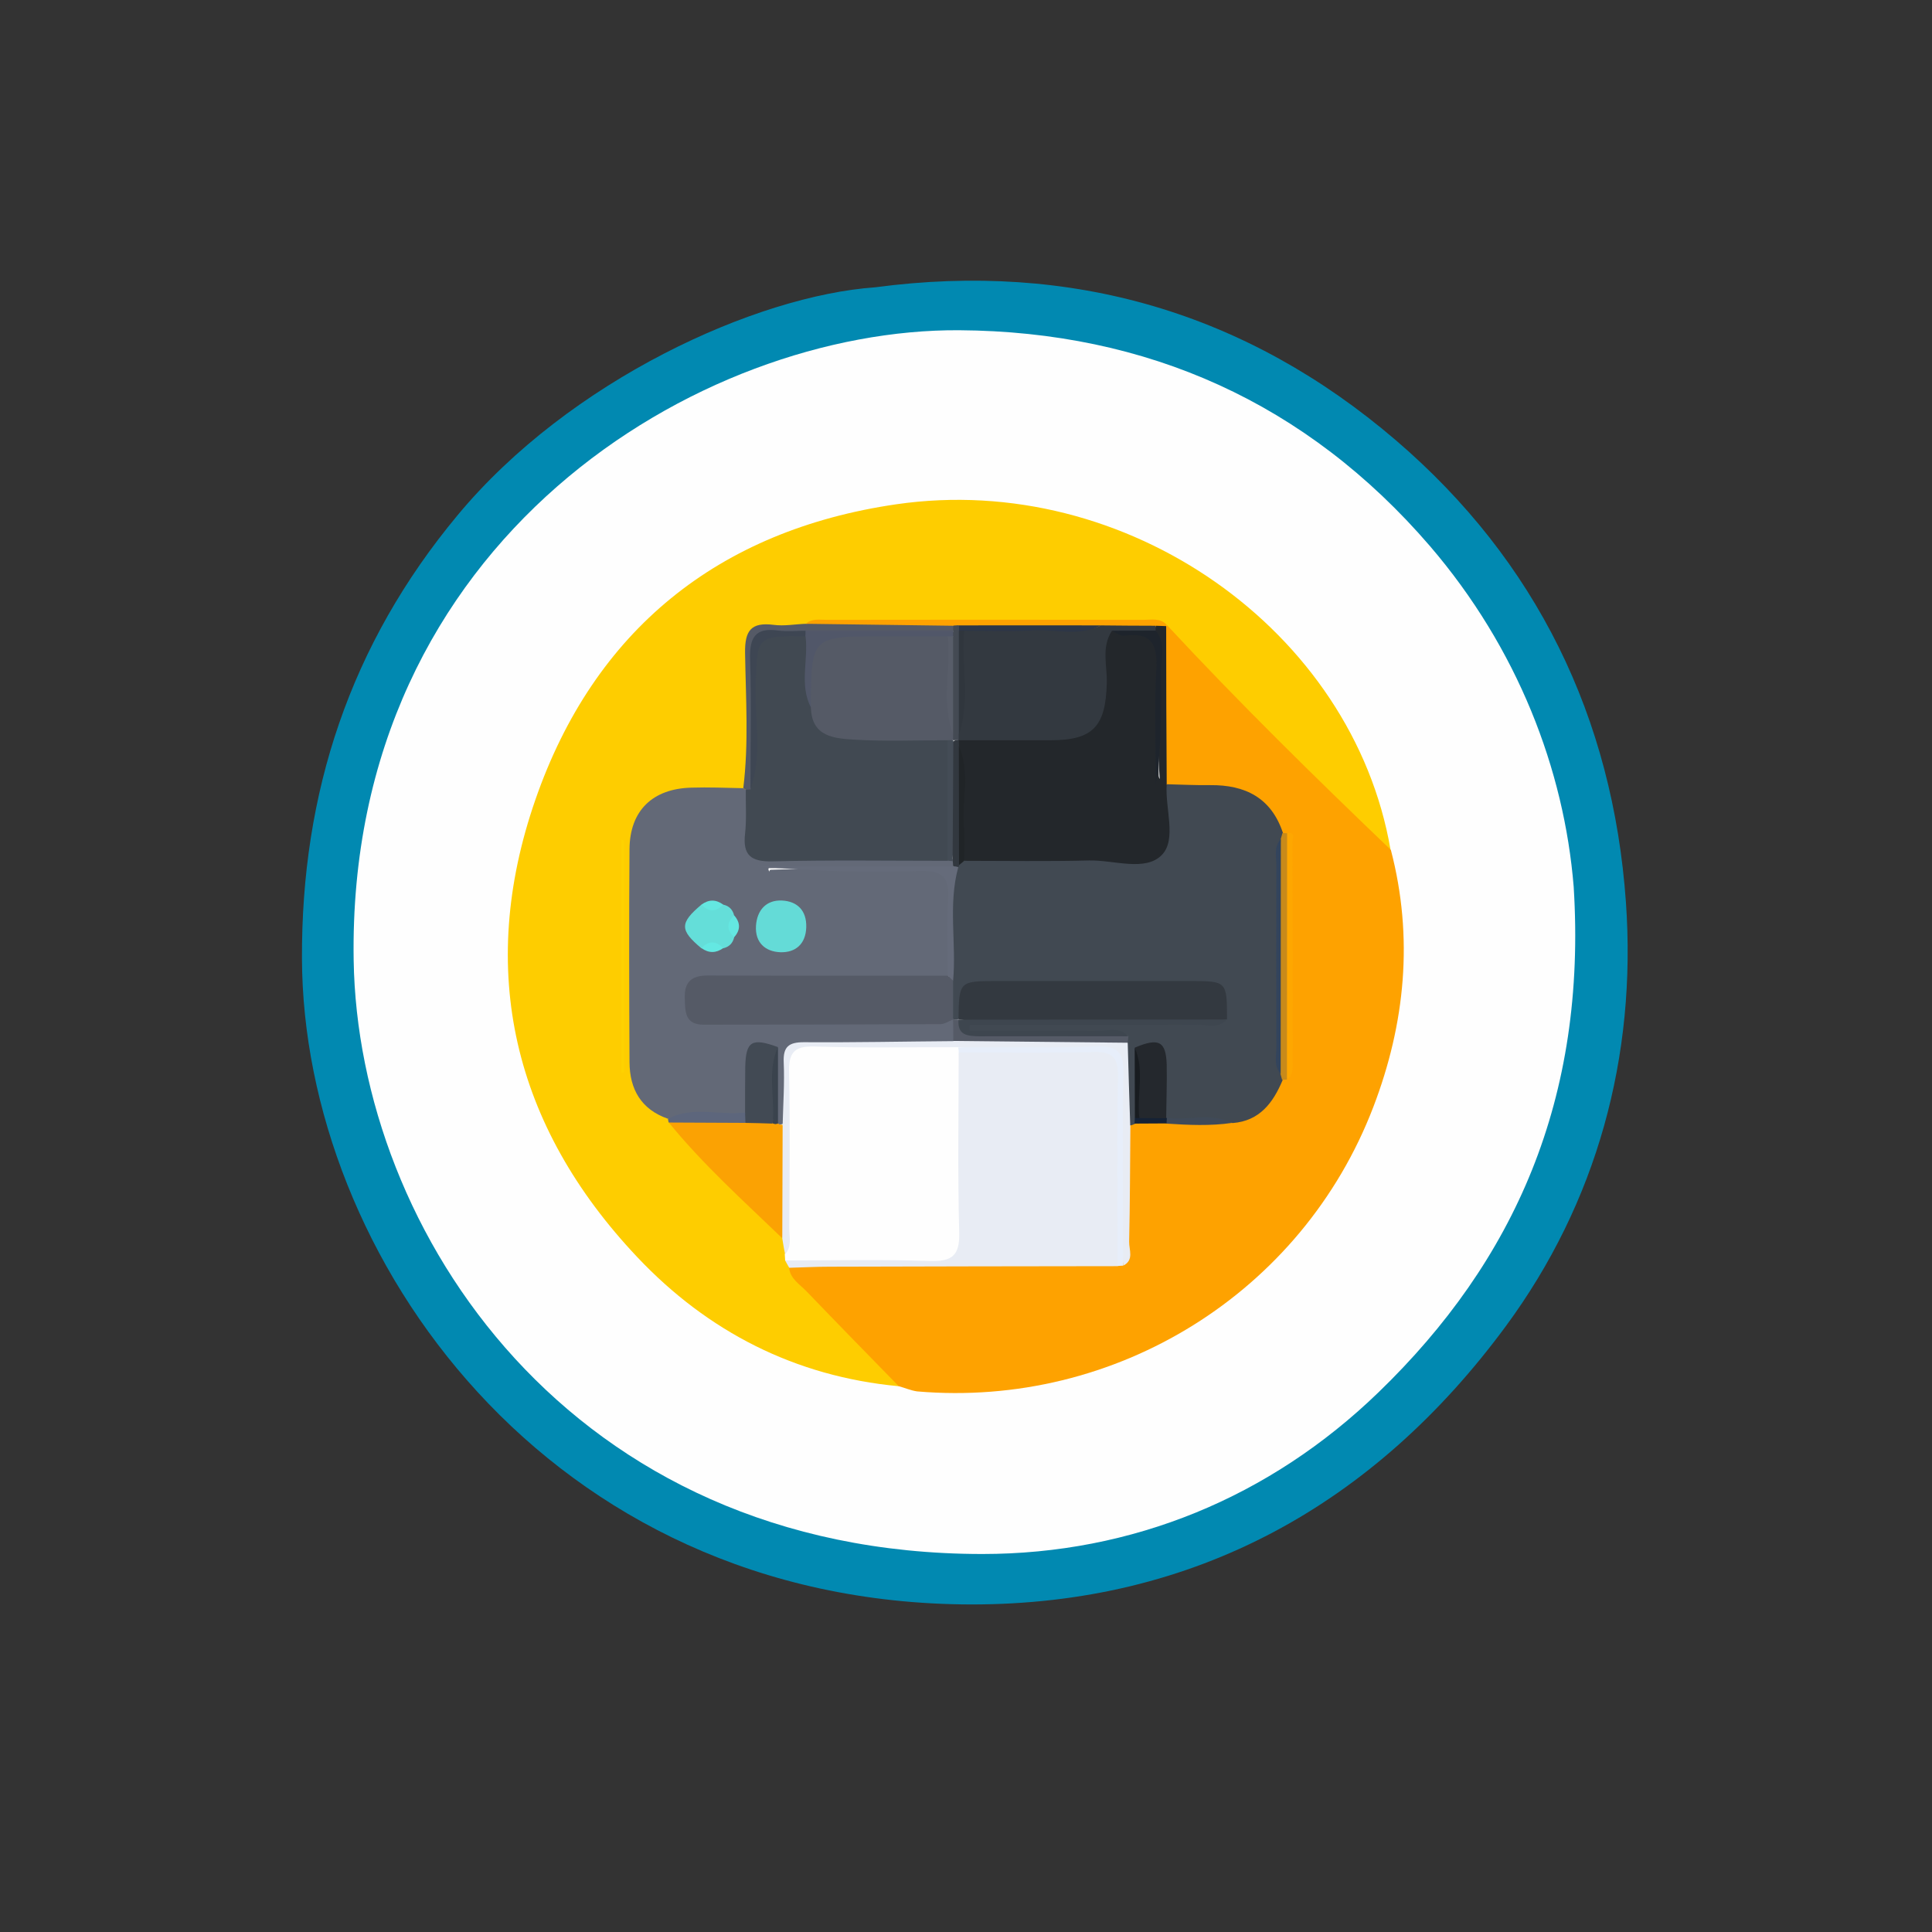 <?xml version="1.0" encoding="utf-8"?>
<!-- Generator: Adobe Illustrator 24.0.2, SVG Export Plug-In . SVG Version: 6.00 Build 0)  -->
<svg version="1.1" id="Layer_1" xmlns="http://www.w3.org/2000/svg" xmlns:xlink="http://www.w3.org/1999/xlink" x="0px" y="0px"
	 viewBox="0 0 1080 1080" style="enable-background:new 0 0 1080 1080;" xml:space="preserve">
<rect x="0" y="0" width="1080" height="1080" fill="#333333" stroke="none"/>
<style type="text/css">
	.st0{fill:#0189B1;}
	.st1{fill:#FEFEFE;}
	.st2{fill:#FECD00;}
	.st3{fill:#FEA200;}
	.st4{fill:#636977;}
	.st5{fill:#E8ECF4;}
	.st6{fill:#FBA203;}
	.st7{fill:#555A66;}
	.st8{fill:#FED200;}
	.st9{fill:#5D667C;}
	.st10{fill:#414952;}
	.st11{fill:#23272B;}
	.st12{fill:#E7EEFA;}
	.st13{fill:#FEA700;}
	.st14{fill:#C88A1A;}
	.st15{fill:#404A58;}
	.st16{fill:#152235;}
	.st17{fill:#424A54;}
	.st18{fill:#64DBD7;}
	.st19{fill:#656B7A;}
	.st20{fill:#64DED9;}
	.st21{fill:#32383F;}
	.st22{fill:#444C56;}
	.st23{fill:#3A434D;}
	.st24{fill:#64E7E1;}
	.st25{fill:#64E8E2;}
	.st26{fill:#515769;}
	.st27{fill:#3E4653;}
	.st28{fill:#444A53;}
	.st29{fill:#333940;}
	.st30{fill:#2D3647;}
	.st31{fill:#3E464F;}
	.st32{fill:#24282D;}
	.st33{fill:#33445C;}
	.st34{fill:#202427;}
	.st35{fill:#181C20;}
	.st36{fill:#1E242C;}
	.st37{fill:#585D69;}
	.st38{fill:#30363D;}
</style>
<g>
	<g>
		<path class="st0" d="M489.3,160.6C599,146,697,174.7,780.4,246.2c78.5,67.3,121.2,154.9,128.5,258.1c6.1,86.5-16.3,168-67.1,237
			c-73.2,99.4-173.5,155.8-299.2,155.6C305.7,896.3,169.4,701.5,168.8,536c-0.4-92.9,26.9-175.8,87-248
			C318.5,212.5,422.6,165.3,489.3,160.6z"/>
		<path class="st1" d="M879.7,495.7c7.4,118.5-33,209.1-109.2,282.7c-60.7,58.7-137.6,90.3-221.4,90.3
			c-230.6-0.1-349-180.7-351.4-331.9c-3.8-235.7,194.2-353.1,338.5-352.2c105.2,0.7,194.3,40.7,263.1,120.6
			C848.4,362.4,874.4,430.3,879.7,495.7z"/>
		<path class="st2" d="M502.4,774.9c-57.9-5.4-106.8-30.5-146.1-72.1c-69.4-73.4-90.1-160.5-57-255.8
			c32.8-94.5,102.1-150.6,201.7-165.1c128.8-18.7,255.2,70.5,276.3,193c-8.1,1.4-11.6-5.3-16-9.7c-35.9-36-72.5-71.4-107.6-108.1
			c-2.5-2.6-4.7-5.4-8.6-5.9c-60.8-0.8-121.6-0.2-182.5-0.3c-4.1,0-8.1,0.4-11.9,1.8c-29.9,3.2-29.5,3.2-30.1,34
			c-0.4,18,3.1,36.2-2.7,53.9c-8.1,7.6-18.2,4.9-27.6,5.2c-24.2,0.8-33.3,9.1-33.5,33.3c-0.4,36.6,0.1,73.3-0.2,109.9
			c-0.1,13.4,5,23.6,15.3,31.6c1.2,1,2.3,2.1,3.3,3.4c15.2,19.8,34.6,35.7,51.6,53.8c4.2,4.4,8.9,8.3,12.3,13.5
			c1.4,2.5,1.8,5.2,2.1,8c0.2,1.3,0.4,2.6,0.6,3.9c0.5,1.9,1.3,3.8,2.2,5.5c14.5,18.4,32.6,33.3,48.4,50.4
			C496.9,763.5,503.8,766.7,502.4,774.9z"/>
		<path class="st3" d="M502.4,774.9c-17.3-17.7-34.6-35.4-51.7-53.2c-3.8-3.9-9-6.9-9.6-13.1c5.7-7.3,13.9-5.1,21.1-5.1
			c52.1,0,104.3-0.7,156.4-1c1.7-0.3,3.3-0.7,4.9-1.3c5.5-6.8,2.4-14.7,3-22.1c1.3-16.7-2.4-33.6,2.5-50.1c1.1-1.5,2.5-2.7,4.2-3.4
			c6.1-2.1,12.5-1.4,18.8-1.6c11,0,22,0.1,32.9,0c15.9,0.4,23-11,30.1-22.5c1-1.3,1.8-2.6,2.5-4c1.5-42.8,1.4-85.6,0.1-128.3
			c-1.1-1.1-2.1-2.3-3.2-3.5c-9.7-17.4-25-23.5-44.1-23.2c-7.2,0.1-15.4,1.8-20.5-6.2c-2.4-28.2-3.5-56.5,0.6-84.7
			c0.7-0.7,1.3-1.4,2-2.1c40.2,43.3,82.4,84.7,125.1,125.6c12.8,49,8,97.2-9.8,143.7c-39.8,104-144,168.5-255,159
			C509.1,777.3,505.8,775.8,502.4,774.9z"/>
		<path class="st4" d="M373.4,625.4c-15-5.2-21.4-16.5-21.5-31.6c-0.2-39.7-0.3-79.5,0-119.2c0.2-21.5,12.9-33.7,34.5-34.3
			c9.7-0.3,19.3,0.1,29,0.3c1.7,0.8,2.9,2.1,3.7,3.8c0.5,1.4,1,2.8,1.2,4.4c3.2,27.7,3.2,27.5,31,27.8c25.8,0.3,51.6-1.7,77.4,1.3
			c1.8,0.6,3.4,1.7,4.6,3.1c0.5,2.1-0.3,3.6-2.3,4.5c-33.5,0.2-67,0.1-100.6-0.2c-2-0.4,0.2,3.2-0.2,1.2c0-0.1,0.2-0.2,0.7-0.3
			c29.9-1.2,59.9-0.1,89.8-0.6c7.2-0.1,12.5,2,12.6,9.7c0.2,16.6,3.4,33.5-2.2,49.8c-6.3,5.8-14.2,4.7-21.7,4.8
			c-32.6,0.2-65.1,0.1-97.7,0.1c-5.1,0-10.2-0.1-15.2,0.9c-4.5,0.9-7.4,3.2-7.5,8.1c-0.1,5,2.6,7.3,7.2,8.2c5,1,10.1,0.9,15.2,0.9
			c39.2,0,78.3,0.1,117.5-0.2c2,0.2,3.6,1.1,5,2.5c2.4,4.7,2.4,9.2-1.7,13c-14.8,5.5-30.3,1.7-45.4,2.7c-5.6,0.4-11.2,0-16.8,0.1
			c-24.8,0.3-29.1-4.3-27.9,27.2c0.2,4.6,0,9.2-2.6,13.3c-1.2,1.6-2.7,2.2-4.7,1.7c-8.3-11.5-1.8-25-5.1-37.1c-8-1-7.9-1-9.1,6.9
			c-1.3,8.7,2.7,18.5-5.6,25.7C401.4,627.8,387.4,626,373.4,625.4z"/>
		<path class="st1" d="M438.9,704.6c-0.1-1.1-0.1-2.3-0.2-3.4c2.8-8.7-1.9-16.9-2.2-25.4c-1.2-27.9,4.7-55.5,3.1-83.3
			c-0.5-8.1,4-8.9,10.4-8.8c28.4,0.3,56.8-0.3,85.2,0.3c1.7,1.2,3,2.7,3.8,4.6c3.9,35.5,1.8,71,1.1,106.5c-0.1,5.8-2.5,11.1-10,10.9
			C499.7,705.1,469.2,707.9,438.9,704.6z"/>
		<path class="st5" d="M438.9,704.6c26.9,0,53.9-0.6,80.8,0.3c12.4,0.4,16.9-2.9,16.5-16c-0.9-33.5-0.3-67.1-0.3-100.6
			c5.5-5,12.3-4.3,18.9-4.3c19.4-0.1,38.7-0.2,58.1,0.1c9.6,0.1,16,4.1,15.8,14.4c-0.6,34.6-0.8,69.2-1.4,103.8c0,2-1.3,3.8-2.5,5.5
			c-53.6,0.1-107.3,0.1-160.9,0.3c-7.6,0-15.2,0.4-22.7,0.6C440.3,707.2,439.6,705.9,438.9,704.6z"/>
		<path class="st6" d="M434.9,628.1c0.8,0.5,1.7,0.7,2.6,0.6c3.2,21.2,3.5,42.4-0.2,63.5c-21.8-21-44.3-41.2-63.5-64.8
			c13.3-5.3,27.1-1.2,40.6-2.6c5.3-0.7,10.7-1.8,16,0.2C432,625.9,433.5,626.9,434.9,628.1z"/>
		<path class="st5" d="M437.3,692.3c0.1-21.2,0.1-42.3,0.2-63.5c0.3-11.6,1.1-23.3,0.6-34.9c-0.4-8.8,2.8-11.3,11.3-11.3
			c27.8,0.2,55.7-0.4,83.5-0.6c2-1.6,4.1-3.2,6.7-3.3c29.3-1.1,58.5-2,87.8,0.5c1.6,0.1,2.7,1.3,4,2.1c6.1,15.9,5.3,31.8,0.5,47.8
			c-0.2,21.7-0.2,43.3-0.7,65c-0.1,4.5,2.9,10.3-3.3,13.4c-3.4-33-0.7-66.1-1.4-99.2c-0.4-21.7-0.1-21.4-22-21.8
			c-22.9-0.4-45.8,1.5-68.7-1.1c-26.8-0.1-53.7,0.5-80.5-0.4c-11.9-0.4-14.5,4-14.2,14.9c0.6,28.9,0.3,57.7,0.1,86.6
			c0,4.9,1.6,10.2-2.3,14.6C438.2,698.2,437.8,695.2,437.3,692.3z"/>
		<path class="st7" d="M415.5,440.6c3.1-25.1,1.4-50.3,1-75.5c-0.2-12.6,3.3-17.4,16-15.8c5.9,0.8,12-0.4,18.1-0.6
			c27.1-1.2,54.2-0.8,81.4-0.2c1.7,1.6,1.8,3.3,0.4,5.1c-8.8,5.5-18.6,3-28,3.2c-17.6,0.4-35.2,0.1-52.9,0.2
			c-27.6-0.1-27.2-0.1-27.7,26.9c-0.4,18.7,2.6,37.5-2.2,56c-1.1,1.8-2.7,2.4-4.6,1.7C416.5,441.2,416,440.9,415.5,440.6z"/>
		<path class="st3" d="M532.9,349.8c-27.5-0.4-54.9-0.7-82.4-1.1c3.4-3.1,7.7-2.2,11.7-2.2c59-0.1,118.1-0.1,177.1,0
			c4.4,0,9.3-1.2,12.9,2.8l-0.5,0.7c-2.1,1.9-4.6,3-7.4,3.3c-10,0.7-20,0.3-30.1,0.5c-25.5-0.7-51,1.3-76.5-1.1
			C536,352,534.4,351,532.9,349.8z"/>
		<path class="st8" d="M348.8,469.9c0,43.2,0,86.4,0,129.6c-0.5,0-1,0-1.5,0c0-43.4,0-86.8,0-130.2
			C347.8,469.5,348.3,469.7,348.8,469.9z"/>
		<path class="st9" d="M416.7,627.7c-14.3-0.1-28.6-0.1-42.9-0.2c-0.2-0.7-0.3-1.4-0.4-2c13.8-7.5,28.8-1.8,43.1-3.6
			C418.1,623.8,418.4,625.7,416.7,627.7z"/>
		<path class="st10" d="M631.8,629.1c-0.5-15.4-1-30.8-1.4-46.1c-1.1-1.6-2.5-2.7-4.3-3.3c-23.4-1.3-46.9-0.2-70.3-0.6
			c-4.1-0.1-8.2,0.4-12.2-0.7c-1.9-0.5-3.9-1.1-4.1-3.7c-0.2-2.6,1.9-3.4,3.7-4.2c4.8-2.1,10-1.7,15.1-1.7
			c34.2-0.1,68.3,0,102.5-0.1c6,0,12.4,1.5,17.4-3.4c5.2-13.2-5-11.9-12-12.1c-22.8-0.5-45.6-0.2-68.4-0.2c-12.7,0-25.4,0.9-38-0.3
			c-12.6-1.1-20.4,2.5-22.3,15.6c-1.2,1.5-2.7,2-4.5,1.6l0,0c-5.6-6.4-4.6-13.8-3.1-21.2c4.3-20.4-0.5-41.1,2.6-61.5
			c1.1-1.5,2.1-3,3.1-4.5c1.6-2.4,3.9-3.9,6.6-4.8c28.3-3.2,56.8-0.8,85.2-1.4c19.1-0.4,19.6-0.8,20.4-19.5
			c0.3-6.5-0.8-13.4,4.6-18.6c8,0.2,16.1,0.6,24.1,0.5c19.6-0.2,34.2,7.1,40.7,26.8c0.9,1.7,1.2,3.5,1.2,5.4
			c-0.8,42.5-0.7,84.9,0,127.4c0.1,1.9-0.4,3.7-1.4,5.3c-5.3,12.6-12.8,22.8-27.9,24c-11.2-2.7-22.6-0.6-33.8-1.3
			c-1.5-0.1-2.9-0.7-4-1.8c-4.6-8.8-1.5-18.5-3.1-27.6c-0.8-4.6-0.6-12.7-9.3-6.1c-1.8,11,0.9,22.1-1.8,33c-0.7,1.5-1.6,2.9-2.6,4.2
			C633.5,628.7,632.7,629,631.8,629.1z"/>
		<path class="st11" d="M652.2,438.4c-1,13.5,5.7,30.8-2.7,39.5c-9.2,9.5-26.8,2.8-40.7,3.1c-23.2,0.6-46.5,0.2-69.7,0.2
			c-6.5-6.8-3.9-15.3-4.2-23.2c-0.5-12.7,0.2-25.3-0.5-38c-0.3-1.8-0.2-3.6,0.4-5.4c1-1.6,2.3-2.7,4-3.5c12.4-3.3,25.1-1.6,37.6-1.7
			c33.8-0.3,37.1-3.5,38-37c0.2-7.4-3-16.7,7.5-20.6c25.8,2.1,25.8,2.1,25.8,28.5c0,17.7,0,35.4,0,53.2c0,1,0.5,1.9,0.6,2
			c-2-26.3,1.5-53.6-1.7-80.7c-1.2-1.6-1.3-3.3-0.3-5c1.9,0.1,3.7,0.1,5.6,0.2C651.9,379.4,652,408.9,652.2,438.4z"/>
		<path class="st12" d="M535.6,585.5c25.9-0.1,51.7,0.3,77.6-0.5c11.2-0.4,15,3,14.8,14.5c-0.7,36-0.2,72-0.2,108
			c-1,0.1-2,0.1-3.1,0.2c0-35.5-0.3-70.9,0.2-106.4c0.1-9.8-2.8-13.4-12.9-13.2c-25.3,0.6-50.7,0.2-76,0.2
			C535.9,587.3,535.8,586.4,535.6,585.5z"/>
		<path class="st13" d="M719.5,465.8c4.8-0.9,3,2.9,3,4.7c0.1,41.1,0.1,82.2,0.1,123.4c0,3.5,0.3,7.2-3.2,9.6
			C714.7,557.6,714.5,511.7,719.5,465.8z"/>
		<path class="st14" d="M719.5,465.8c0,45.9-0.1,91.8-0.1,137.7c-0.9,0-1.8,0.1-2.7,0.2c-0.3-1.1-0.6-2.3-0.9-3.4
			c-1.4-43.7-1.6-87.4,0.1-131.1c0.3-1.2,0.7-2.3,1-3.5C717.8,465.7,718.7,465.7,719.5,465.8z"/>
		<path class="st15" d="M652.3,624.9c12.1,1.5,24.7-3,36.5,2.8c-12.2,1.8-24.5,1.2-36.8,0.4c-0.7-0.7-0.9-1.5-0.6-2.1
			C651.8,625.2,652,624.9,652.3,624.9z"/>
		<path class="st16" d="M652.3,624.9c-0.1,1-0.1,2.1-0.2,3.1c-6,0-11.9,0.1-17.9,0.1c0.1-1.1,0.1-2.2,0.2-3.3c1.2-1.1,2.5-2,4-2.6
			c4.9-1.2,9.6-1,13.4,2.8L652.3,624.9z"/>
		<path class="st10" d="M416.9,441.5c0.9-0.1,1.8-0.2,2.7-0.2c3.5-22.5,0.9-45.1,1.5-67.6c0.6-21.6-2.9-19.3,19.1-19.5
			c3,0,6-0.1,9,0.3c6.3,4.5,4.7,11.4,5.1,17.6c0.4,7.3-0.8,14.8,2.3,21.9c3.3,11,11.9,14.3,22.2,15c11.6,0.8,23.2,0,34.9,0.5
			c6.4,0.2,13.4-0.7,18.1,5.6c2.7,22.1,5.9,44.3-2,66.1c-32.6,0-65.3-0.5-97.9,0.3c-12.1,0.3-16.8-3.4-15.4-15.5
			C417.4,457.9,416.8,449.7,416.9,441.5z"/>
		<path class="st7" d="M532.8,548.3c0,7.2,0,14.4,0,21.6c-2.4,0.9-4.7,2.6-7.1,2.6c-44.2,0.2-88.3,0.3-132.5,0.3
			c-10.4,0-10.2-7.4-10.4-14.9c-0.3-9.2,4-12.6,12.9-12.6c44.7,0.2,89.3,0.1,134,0.1C531,546.1,532,547.1,532.8,548.3z"/>
		<path class="st17" d="M416.7,627.7c-0.1-1.9-0.1-3.9-0.2-5.8c0-8.4,0-16.9,0.1-25.3c0.3-14.6,3.6-16.6,18.2-11.3
			c-4.2,14.1,1.2,28.8-3,42.8C426.8,627.9,421.8,627.8,416.7,627.7z"/>
		<path class="st18" d="M450.7,518.4c-0.3,9.4-6.1,14.2-14.5,13.9c-8.3-0.3-14.2-5.3-13.6-14.8c0.6-8.8,5.8-14.5,14.5-14.1
			C445.6,503.8,451,508.9,450.7,518.4z"/>
		<path class="st19" d="M532.8,548.3c-1-1-2-2-3-2.9c0-14.2-0.6-28.5,0.2-42.7c0.7-11.7-2.6-16.1-15.2-15.8
			c-30.4,0.9-60.9,0.3-91.3-2.7c36.4,0,72.8,0,109.2,0c1.2-1.1,2.2-0.9,3,0.5C529.9,505.7,534.7,527.2,532.8,548.3z"/>
		<path class="st20" d="M404.3,505.7c3.3,0.7,5.3,2.8,6.1,6.1c0,4.1,0,8.1,0,12.2c-0.8,3.3-2.8,5.3-6.1,6.1c-4.1-1-8.1-1-12.2,0
			c-12.2-10.2-12.2-14.1,0-24.4C396.2,506.7,400.2,506.7,404.3,505.7z"/>
		<path class="st7" d="M630.8,579.1c-0.1,1.3-0.3,2.5-0.4,3.8c-32.5-0.3-65-0.7-97.5-1c0-4,0-8-0.1-12c1,0,2,0,3,0
			c0.6,0.7,1.1,1.4,1.7,2.2c1.4,7.6,7.5,5.3,12,5.3c22.2,0.2,44.3,0,66.5,0.2C621,577.7,626.1,576.2,630.8,579.1z"/>
		<path class="st21" d="M535.8,484.7c-1-0.3-2-0.4-3-0.5c0-0.9-0.1-1.9-0.2-2.8c-2.5-21.7-0.7-43.4-1-65.1c0.8-2,2.2-2.9,4.4-2.5
			c0,1,0,2.1,0.1,3.1c2.4,22.2,2.2,44.5,0.1,66.7L535.8,484.7z"/>
		<path class="st22" d="M532.9,413.8c-0.1,22.5-0.2,45-0.4,67.6c-0.9-0.1-1.8-0.2-2.8-0.3c0-22.5,0-44.9,0-67.4
			c0.5-0.3,1.1-0.5,1.6-0.8C531.9,413.3,532.4,413.6,532.9,413.8z"/>
		<path class="st23" d="M431.9,628c1.5-14.2-3.3-28.9,3-42.8c0,14.3,0,28.6,0,42.9l-1.5,0.3L431.9,628z"/>
		<path class="st24" d="M410.4,523.9c-4.3-4.1-4.3-8.1,0-12.2C414,515.8,414,519.9,410.4,523.9z"/>
		<path class="st24" d="M404.3,505.7c-4.1,4.2-8.1,4.2-12.2,0C396.2,502.7,400.2,502.7,404.3,505.7z"/>
		<path class="st25" d="M392.1,530c4.1-4.2,8.1-4.2,12.2,0C400.2,532.9,396.2,532.9,392.1,530z"/>
		<path class="st26" d="M453.3,395.5c-6.6-12.9-1.3-26.6-3-39.8c-1.1-0.7-1.4-1.4-1.1-2c0.4-0.7,0.7-1,1.1-1c27.5,0,55,0,82.5,0
			c0.9,1.9,0.5,3.4-1.2,4.7c-1.5,1-3.2,1.7-4.9,2.1c-17.3,1.7-34.6,1-51.9,0.7c-12.3-0.3-18,4-17.2,16.8
			C458.1,383.2,458.7,390.2,453.3,395.5z"/>
		<path class="st27" d="M450.3,352.6c0,1,0,2-0.1,3c-27.5,0-26.9,0-27.8,27.2c-0.6,19.5,3.9,39.3-2.9,58.5c0-24.2,0.6-48.4-0.2-72.6
			c-0.4-12.2,2.8-18.1,15.8-16.2C440.1,353.1,445.3,352.6,450.3,352.6z"/>
		<path class="st28" d="M532.8,355.6c0-1,0-2,0-3.1c0-0.9,0.1-1.9,0.1-2.8c1-0.1,2-0.1,3-0.2c1.2,1.4,2.2,3,3,4.7
			c1.9,18.3,2,36.6,0,54.9c-0.8,1.7-1.8,3.2-3,4.7l0,0c-1,0-2,0-3,0l-0.2-0.1c-1.2-1.5-2.2-3.1-3-4.9
			C529.3,391,524.8,373,532.8,355.6z"/>
		<path class="st29" d="M535.9,413.8c0-1,0-2.1,0-3.1c3.3-13.9,0.6-28.1,1.6-42.1c0.4-5.5-1.2-11.1,1.3-16.4
			c20.1-2.2,40.2-0.3,60.3-1.1c5.4-0.2,11.1,1.4,16.3-1.5c10.2,0.1,20.4,0.2,30.7,0.2c-0.1,0.9-0.1,1.8-0.1,2.7
			c-8.1,2.6-16.2,2.4-24.4,0.1c-6.1,9.2-2.6,19.5-2.9,29.3c-0.6,24.2-7.7,31.9-31.4,31.9C570.2,413.8,553.1,413.8,535.9,413.8z"/>
		<path class="st30" d="M615.5,349.6c-12.4,6.4-25.7,2-38.5,2.8c-12.6,0.8-25.3,0.2-37.9,0.2c-1,1.5-2,1.5-3,0c0-1,0-2,0-3
			C562.5,349.5,589,349.6,615.5,349.6z"/>
		<path class="st29" d="M535.8,570c0.3-21.6,0.3-21.6,22-21.6c35.6,0,71.3,0,106.9,0c21.2,0,21.2,0,21.2,21.4
			c-13,3.3-26.2,1.5-39.2,1.4C609.7,570.8,572.7,573.1,535.8,570L535.8,570z"/>
		<path class="st31" d="M535.8,570c50,0,100-0.1,150-0.1c-4.5,5.1-10.5,3-15.8,3c-37.7,0.2-75.4,0.1-113.1,0.1c-5,0-9.9,0-14.9,0
			c0,1,0,2,0,3.1c24.3,0,48.6-0.1,72.9,0.1c5.3,0,11.3-2.1,15.8,3.1c-27.7,0-55.4-0.1-83.2,0C541,579.1,535.2,579,535.8,570z"/>
		<path class="st32" d="M651.9,625.1c-5,0-10-0.1-14.9-0.1c-3.9-12.9,0.7-26.4-2.6-39.4c13.4-5.6,17.4-3.6,17.8,9.6
			C652.4,605.1,652,615.1,651.9,625.1z"/>
		<path class="st33" d="M716,469.1c0,43.7-0.1,87.4-0.1,131.1c-4-4.3-2.4-9.6-2.4-14.6c-0.1-34-0.1-68,0-102
			C713.5,478.7,711.9,473.4,716,469.1z"/>
		<path class="st34" d="M536.1,483.6c0-22.2-0.1-44.5-0.1-66.7c6.6,15,1.5,30.8,2.9,46.1c0.6,6,0.1,12.1,0.1,18.2
			C538,482,537.1,482.8,536.1,483.6z"/>
		<path class="st35" d="M634.3,585.6c5.7,12.8,1.1,26.3,2.6,39.4c-0.8,0-1.7,0-2.5-0.1C634.4,611.7,634.3,598.7,634.3,585.6z"/>
		<path class="st36" d="M621.6,352.6c8.1,0,16.3-0.1,24.4-0.1c6.1,7.1,2.8,15.7,3,23.5c0.5,20.7,0.2,41.5-2.9,62.2
			c0-21.3-0.9-42.6,0.3-63.8c0.8-14.3-2.8-21.2-18.1-19C626.2,355.7,623.9,353.6,621.6,352.6z"/>
		<path class="st7" d="M532.8,410.7c0,1,0,2,0,3c-1,0-2,0.1-3,0.1c-17.2,0-34.5,0.7-51.7-0.3c-11.3-0.7-24.4-1.3-24.8-18
			c0.1-39.8,0.1-39.8,40.3-39.8c12.1,0,24.2,0,36.3,0C534,373.8,528.5,392.5,532.8,410.7z"/>
		<path class="st37" d="M532.8,410.7c-6.7-18-1.2-36.7-3-55c1,0,2,0,3,0C532.8,374,532.8,392.3,532.8,410.7z"/>
		<path class="st38" d="M536,352.6c1,0,2,0,3,0c-1.7,19.3,3.6,39-3,58.1C536,391.3,536,371.9,536,352.6z"/>
	</g>
</g>
</svg>
